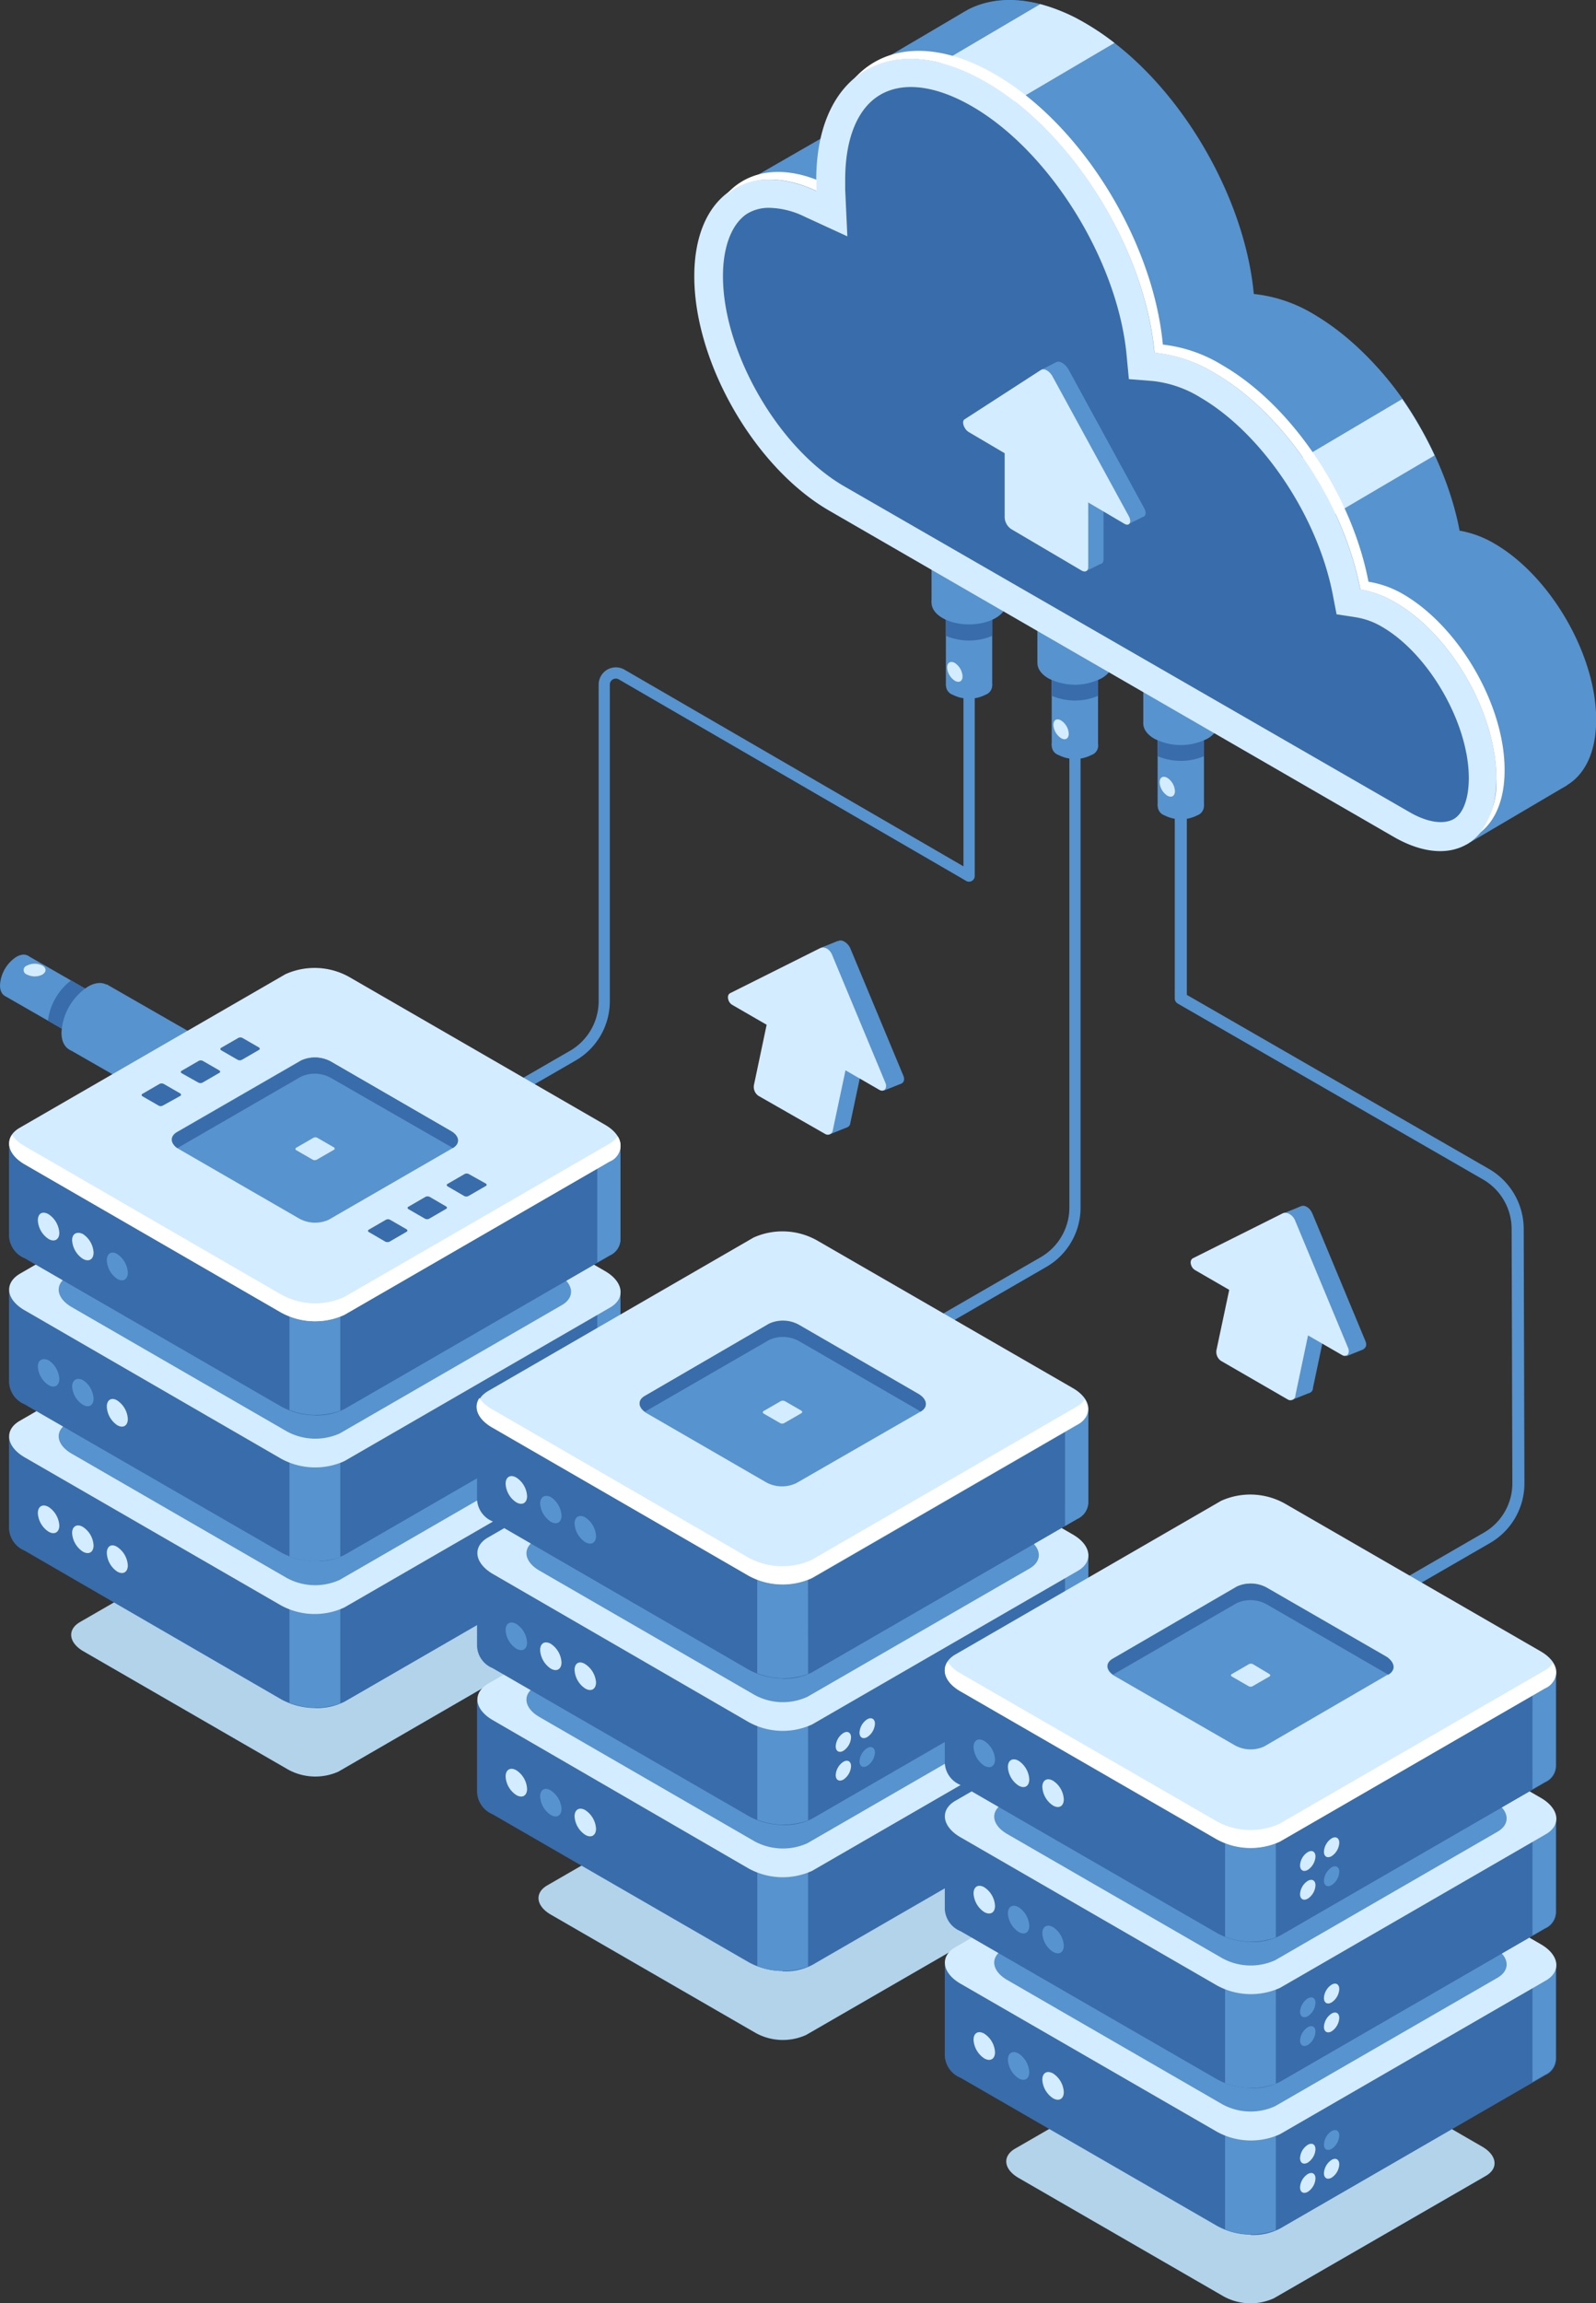 <svg id="Layer_1" data-name="Layer 1" xmlns="http://www.w3.org/2000/svg" viewBox="0 0 177.05 255.34"><rect x="0" y="0" width="177.05" height="255.34" fill="#333333" stroke="none"/><defs><style>.cls-1{fill:#5793ce;}.cls-2{fill:#396caa;}.cls-3{fill:#d4ecff;}.cls-4{fill:#fff;}.cls-5{fill:#b2d3ea;}</style></defs><title>soft_solution</title><rect class="cls-1" x="28.06" y="129.9" width="5.14" height="11.09" transform="translate(139.36 151.74) rotate(119.83)"/><path class="cls-1" d="M24,133.74a4,4,0,0,1,1.81-3.15c1-.58,1.82-.12,1.82,1a4,4,0,0,1-1.81,3.16C24.82,135.37,24,134.9,24,133.74Z" transform="translate(-24 -24.51)"/><rect class="cls-1" x="37.14" y="132.87" width="8.33" height="17.39" transform="translate(160.65 151.64) rotate(119.83)"/><path class="cls-2" d="M35.13,135.07l-3.25-1.87a6.65,6.65,0,0,0-2.56,4.46l3.26,1.87A6.68,6.68,0,0,0,35.13,135.07Z" transform="translate(-24 -24.51)"/><path class="cls-1" d="M30.82,139a6.47,6.47,0,0,1,2.93-5.11c1.62-.94,2.94-.19,3,1.69a6.53,6.53,0,0,1-2.93,5.11C32.14,141.58,30.82,140.83,30.82,139Z" transform="translate(-24 -24.51)"/><path class="cls-3" d="M27,132.55a.52.52,0,0,1,0-1,1.85,1.85,0,0,1,1.7,0c.47.27.47.71,0,1A1.89,1.89,0,0,1,27,132.55Z" transform="translate(-24 -24.51)"/><path class="cls-1" d="M64.27,155.59a.63.63,0,0,1-.54-.31.62.62,0,0,1,.23-.85L87.23,141a6.37,6.37,0,0,0,3.18-5.5V100.4a1.91,1.91,0,0,1,2.87-1.65l37.6,21.8V91.25a.63.63,0,0,1,1.25,0v30.38a.63.63,0,0,1-.32.54.62.62,0,0,1-.62,0L92.65,99.83a.67.67,0,0,0-.67,0,.66.66,0,0,0-.33.58v35.1a7.59,7.59,0,0,1-3.8,6.57L64.59,155.51A.61.61,0,0,1,64.27,155.59Z" transform="translate(-24 -24.51)"/><path class="cls-1" d="M110.82,181.75a.63.63,0,0,1-.54-.31.62.62,0,0,1,.23-.85l28.94-16.71a6.37,6.37,0,0,0,3.18-5.5V97.94a.62.62,0,1,1,1.24,0v60.44a7.6,7.6,0,0,1-3.8,6.58l-28.94,16.71A.58.58,0,0,1,110.82,181.75Z" transform="translate(-24 -24.51)"/><path class="cls-1" d="M162.72,210.81a.67.67,0,0,1-.34-1.25l26.24-15.15a6.3,6.3,0,0,0,3.15-5.48l-.08-28.21a6.35,6.35,0,0,0-3.16-5.45l-33.87-19.5a.67.67,0,0,1-.34-.58V104.62a.67.67,0,1,1,1.34,0V134.8l33.54,19.31a7.69,7.69,0,0,1,3.83,6.6l.08,28.22a7.64,7.64,0,0,1-3.82,6.64l-26.24,15.15A.68.68,0,0,1,162.72,210.81Z" transform="translate(-24 -24.51)"/><rect class="cls-1" x="128.42" y="78.25" width="5.14" height="11.09"/><path class="cls-1" d="M156.81,114.9a4,4,0,0,1-3.63,0,1.11,1.11,0,0,1,0-2.1,4,4,0,0,1,3.63,0A1.11,1.11,0,0,1,156.81,114.9Z" transform="translate(-24 -24.51)"/><rect class="cls-1" x="126.83" y="62.79" width="8.33" height="17.39"/><path class="cls-2" d="M152.42,104.58v3.76a6.64,6.64,0,0,0,5.14,0v-3.76A6.73,6.73,0,0,0,152.42,104.58Z" transform="translate(-24 -24.51)"/><path class="cls-1" d="M157.94,106.4a6.5,6.5,0,0,1-5.89,0c-1.63-.94-1.63-2.46,0-3.4a6.5,6.5,0,0,1,5.89,0C159.56,103.94,159.56,105.46,157.94,106.4Z" transform="translate(-24 -24.51)"/><rect class="cls-1" x="116.67" y="71.56" width="5.14" height="11.09"/><path class="cls-1" d="M145.07,108.21a4,4,0,0,1-3.64,0,1.1,1.1,0,0,1,0-2.09,4,4,0,0,1,3.64,0A1.1,1.1,0,0,1,145.07,108.21Z" transform="translate(-24 -24.51)"/><rect class="cls-1" x="115.08" y="56.11" width="8.33" height="17.39"/><path class="cls-2" d="M140.68,97.9v3.75a6.64,6.64,0,0,0,5.14,0V97.9A6.64,6.64,0,0,0,140.68,97.9Z" transform="translate(-24 -24.51)"/><path class="cls-1" d="M146.19,99.71a6.5,6.5,0,0,1-5.89,0c-1.62-.94-1.62-2.46,0-3.4a6.5,6.5,0,0,1,5.89,0C147.82,97.25,147.82,98.77,146.19,99.71Z" transform="translate(-24 -24.51)"/><rect class="cls-1" x="104.93" y="64.88" width="5.14" height="11.09"/><path class="cls-1" d="M133.32,101.53a4,4,0,0,1-3.63,0,1.11,1.11,0,0,1,0-2.1,4,4,0,0,1,3.63,0A1.11,1.11,0,0,1,133.32,101.53Z" transform="translate(-24 -24.51)"/><rect class="cls-1" x="103.34" y="49.42" width="8.33" height="17.39"/><path class="cls-2" d="M128.93,91.22V95a6.64,6.64,0,0,0,5.14,0V91.22A6.64,6.64,0,0,0,128.93,91.22Z" transform="translate(-24 -24.51)"/><ellipse class="cls-1" cx="107.5" cy="66.82" rx="4.16" ry="2.4"/><polygon class="cls-1" points="162.67 93.63 173.83 87.06 163.2 73.78 160.4 78.35 162.67 93.63"/><path class="cls-1" d="M105.6,45.31l17.82-10.25s-.67,10.23-.67,10.25-10.23,3.17-10.23,3.17Z" transform="translate(-24 -24.51)"/><path class="cls-1" d="M189.78,84.77a11.4,11.4,0,0,0-3.86-1.43c-1.8-9.44-8.37-19.46-16.2-24a15.94,15.94,0,0,0-6.63-2.24c-1.07-11.45-9-24.45-18.69-30-5.05-2.91-9.63-3.26-13-1.47h0l-.16.09-.26.15L120.47,32,124,34.8c-3.14,1.37-5.12,4.89-5.12,10.08,0,9.58,6.73,21.24,15,26l55.91,39.92c6.23,3.6,11.28.68,11.28-6.51S196,88.37,189.78,84.77Z" transform="translate(-24 -24.51)"/><path class="cls-1" d="M119.36,40.66l24.12-14.09c-4.68-2.44-8.91-2.64-12.09-1h0l-.16.09-.26.15L120.47,32,124,34.8A8.44,8.44,0,0,0,119.36,40.66Z" transform="translate(-24 -24.51)"/><path class="cls-1" d="M163.9,82.12l17.59-10.33a34.05,34.05,0,0,0-11.77-12.44,19.18,19.18,0,0,0-1.8-.92L145.54,71.51Z" transform="translate(-24 -24.51)"/><path class="cls-3" d="M125.42,33.2l7.85,4.52,14.36-8.45a28.7,28.7,0,0,0-3.23-2.19,20.23,20.23,0,0,0-5-2.11Z" transform="translate(-24 -24.51)"/><path class="cls-3" d="M179.55,68.75l-14,8.28,4.88,5.44L183.14,75A40.3,40.3,0,0,0,179.55,68.75Z" transform="translate(-24 -24.51)"/><path class="cls-3" d="M178.74,91.27a11.28,11.28,0,0,0-3.85-1.43c-1.8-9.44-8.37-19.47-16.2-24a15.8,15.8,0,0,0-6.63-2.24c-1.07-11.45-9-24.45-18.69-30-10.39-6-18.82-1.14-18.82,10.86q0,.62,0,1.23c-7.6-3.52-13.53.45-13.53,9.45,0,9.58,6.72,21.23,15,26l62.67,36.19C185,120.92,190,118,190,110.81S185,94.87,178.74,91.27Z" transform="translate(-24 -24.51)"/><path class="cls-4" d="M114.58,45.67q0-.62,0-1.23v0c-4.19-1.63-7.8-.92-10.07,1.7C106.94,44.06,110.52,43.79,114.58,45.67Z" transform="translate(-24 -24.51)"/><path class="cls-4" d="M179.66,90.38A11.14,11.14,0,0,0,175.81,89c-1.8-9.44-8.37-19.47-16.2-24A16,16,0,0,0,153,62.71c-1.07-11.44-9-24.45-18.69-30-6.48-3.73-12.19-3.25-15.57.54,3.45-2.95,8.73-3.06,14.65.36,9.66,5.58,17.62,18.58,18.69,30a15.8,15.8,0,0,1,6.63,2.24c7.83,4.52,14.4,14.55,16.2,24a11.28,11.28,0,0,1,3.85,1.43C185,94.87,190,103.62,190,110.81a9.34,9.34,0,0,1-1.8,6c1.69-1.31,2.71-3.67,2.71-6.9C190.94,102.72,185.89,94,179.66,90.38Z" transform="translate(-24 -24.51)"/><path class="cls-2" d="M113.26,48.53,118,50.71l-.24-5.18c0-.37,0-.73,0-1.09,0-4.63,1.4-8,3.94-9.45s6.14-1,10.15,1.32c8.63,5,16.15,17.1,17.13,27.59l.25,2.64,2.65.21a12.64,12.64,0,0,1,5.29,1.83c6.85,4,13,13.14,14.68,21.85l.42,2.18,2.19.34a8.22,8.22,0,0,1,2.77,1c5.26,3,9.71,10.74,9.71,16.81,0,2.28-.63,4-1.73,4.58s-2.86.35-4.83-.79L117.65,78.42c-7.29-4.21-13.45-14.88-13.45-23.3,0-3.3,1-5.82,2.67-6.91a4.62,4.62,0,0,1,2.5-.66A9.32,9.32,0,0,1,113.26,48.53Z" transform="translate(-24 -24.51)"/><polygon class="cls-1" points="120.53 63.29 122.19 62.46 120.56 61.23 120.53 63.29"/><polygon class="cls-1" points="115.57 40.96 117.17 40.15 117.2 40.99 115.57 40.96"/><polygon class="cls-1" points="125.25 58.07 126.92 57.23 123.7 54.16 125.25 58.07"/><path class="cls-1" d="M145.71,86.92l-7.83-4.61a1.65,1.65,0,0,1-.72-1.31l0-9.06,9.26,5.45,0,9.07C146.43,87,146.1,87.16,145.71,86.92Z" transform="translate(-24 -24.51)"/><path class="cls-1" d="M141.16,64.67l-8.45,5.44c-.36.23-.07,1.09.47,1.42l8.64,5.08,8.63,5.09c.54.32.84-.2.48-.85l-8.39-15.37C142.17,64.82,141.52,64.44,141.16,64.67Z" transform="translate(-24 -24.51)"/><path class="cls-3" d="M144,87.77l-7.83-4.61a1.66,1.66,0,0,1-.72-1.32l0-9.06,9.27,5.46,0,9.06C144.75,87.79,144.42,88,144,87.77Z" transform="translate(-24 -24.51)"/><path class="cls-3" d="M139.48,65.52,131,71c-.36.23-.07,1.09.47,1.41l8.64,5.09,8.63,5.08c.55.32.84-.2.48-.85l-8.39-15.36C140.5,65.67,139.85,65.28,139.48,65.52Z" transform="translate(-24 -24.51)"/><path class="cls-3" d="M130.78,99.49c0,.54-.38.76-.85.49a1.89,1.89,0,0,1-.86-1.47c0-.55.39-.77.86-.5A1.91,1.91,0,0,1,130.78,99.49Z" transform="translate(-24 -24.51)"/><path class="cls-5" d="M61.54,220.91,85,207.34c1.44-.83,1.26-2.29-.4-3.25L62,191a6.24,6.24,0,0,0-5.63-.23l-23.5,13.56c-1.44.84-1.26,2.29.4,3.25l22.69,13.1A6.28,6.28,0,0,0,61.54,220.91Z" transform="translate(-24 -24.51)"/><path class="cls-2" d="M25,194h0V183.84l22.77,0,7.87-4.54a7.86,7.86,0,0,1,7.05.29l7.34,4.24H92.83v10.44a2,2,0,0,1-1.2,1.89l-29.43,17a7.86,7.86,0,0,1-7.05-.29L26.74,196.42A2.81,2.81,0,0,1,25,194Z" transform="translate(-24 -24.51)"/><path class="cls-2" d="M58.93,178.58a8.21,8.21,0,0,1,3.78,1l7.34,4.24H92.83v10.44a2,2,0,0,1-1.2,1.89l-29.43,17a6.4,6.4,0,0,1-3.27.7Z" transform="translate(-24 -24.51)"/><path class="cls-1" d="M90.26,183.8h2.57v10.44a2,2,0,0,1-1.2,1.89l-1.37.79Z" transform="translate(-24 -24.51)"/><path class="cls-1" d="M61.75,213.34a8.06,8.06,0,0,1-5.64-.06V201.42h5.64Z" transform="translate(-24 -24.51)"/><path class="cls-3" d="M62.2,202.71l29.43-17c1.8-1,1.57-2.86-.51-4.06L62.71,165.25a7.86,7.86,0,0,0-7.05-.29L26.23,182c-1.8,1-1.58,2.86.51,4.07l28.41,16.4A7.8,7.8,0,0,0,62.2,202.71Z" transform="translate(-24 -24.51)"/><path class="cls-1" d="M61.67,199.66l24.66-14.24c1.51-.88,1.32-2.4-.43-3.41L62.09,168.26a6.53,6.53,0,0,0-5.9-.24L31.53,182.25c-1.51.88-1.32,2.4.42,3.41l23.81,13.75A6.58,6.58,0,0,0,61.67,199.66Z" transform="translate(-24 -24.51)"/><path class="cls-3" d="M35.85,196.67A2.62,2.62,0,0,0,37,198.73c.65.38,1.18.07,1.18-.69A2.64,2.64,0,0,0,37,196C36.38,195.6,35.85,195.91,35.85,196.67Z" transform="translate(-24 -24.51)"/><path class="cls-3" d="M32,194.46a2.65,2.65,0,0,0,1.19,2.06c.66.38,1.19.07,1.19-.69a2.6,2.6,0,0,0-1.19-2.05C32.56,193.4,32,193.7,32,194.46Z" transform="translate(-24 -24.51)"/><path class="cls-3" d="M28.2,192.25a2.62,2.62,0,0,0,1.19,2.06c.65.38,1.19.07,1.19-.68a2.65,2.65,0,0,0-1.19-2.06C28.73,191.19,28.2,191.5,28.2,192.25Z" transform="translate(-24 -24.51)"/><path class="cls-2" d="M25,177.76h0V167.61H47.79l7.87-4.54a7.8,7.8,0,0,1,7.05.29l7.34,4.24,22.78,0V178a2,2,0,0,1-1.2,1.88l-29.43,17a7.86,7.86,0,0,1-7.05-.29L26.74,180.2A2.83,2.83,0,0,1,25,177.76Z" transform="translate(-24 -24.51)"/><path class="cls-2" d="M58.93,162.36a8.09,8.09,0,0,1,3.78,1l7.34,4.24,22.78,0V178a2,2,0,0,1-1.2,1.88l-29.43,17a6.4,6.4,0,0,1-3.27.7Z" transform="translate(-24 -24.51)"/><path class="cls-1" d="M90.26,167.57h2.57V178a2,2,0,0,1-1.2,1.88l-1.37.79Z" transform="translate(-24 -24.51)"/><path class="cls-1" d="M61.75,197.11a8.06,8.06,0,0,1-5.64-.06V185.19h5.64Z" transform="translate(-24 -24.51)"/><path class="cls-3" d="M62.2,186.49l29.43-17c1.8-1,1.57-2.87-.51-4.07L62.71,149a7.83,7.83,0,0,0-7.05-.3l-29.43,17c-1.8,1.05-1.58,2.87.51,4.07L55.15,186.2A7.86,7.86,0,0,0,62.2,186.49Z" transform="translate(-24 -24.51)"/><path class="cls-1" d="M61.67,183.43l24.66-14.24c1.51-.87,1.32-2.4-.43-3.41L62.09,152a6.56,6.56,0,0,0-5.9-.25L31.53,166c-1.51.87-1.32,2.4.42,3.41l23.81,13.75A6.61,6.61,0,0,0,61.67,183.43Z" transform="translate(-24 -24.51)"/><path class="cls-3" d="M35.85,180.44A2.62,2.62,0,0,0,37,182.5c.65.38,1.18.07,1.18-.68A2.64,2.64,0,0,0,37,179.76C36.38,179.38,35.85,179.69,35.85,180.44Z" transform="translate(-24 -24.51)"/><path class="cls-1" d="M32,178.24a2.63,2.63,0,0,0,1.19,2c.66.38,1.19.08,1.19-.68a2.62,2.62,0,0,0-1.19-2.06C32.56,177.17,32,177.48,32,178.24Z" transform="translate(-24 -24.51)"/><path class="cls-1" d="M28.2,176a2.62,2.62,0,0,0,1.19,2.06c.65.38,1.19.07,1.19-.69a2.65,2.65,0,0,0-1.19-2.06C28.73,175,28.2,175.27,28.2,176Z" transform="translate(-24 -24.51)"/><path class="cls-2" d="M25,161.54h0V151.39l22.77,0,7.87-4.54a7.86,7.86,0,0,1,7.05.29l7.34,4.24H92.83v10.44a2,2,0,0,1-1.2,1.89l-29.43,17a7.83,7.83,0,0,1-7.05-.3L26.74,164A2.81,2.81,0,0,1,25,161.54Z" transform="translate(-24 -24.51)"/><path class="cls-2" d="M58.93,146.13a8.21,8.21,0,0,1,3.78,1l7.34,4.24H92.83v10.44a2,2,0,0,1-1.2,1.89l-29.43,17a6.4,6.4,0,0,1-3.27.7Z" transform="translate(-24 -24.51)"/><path class="cls-1" d="M90.26,151.35h2.57v10.44a2,2,0,0,1-1.2,1.89l-1.37.79Z" transform="translate(-24 -24.51)"/><path class="cls-1" d="M61.75,180.89a8,8,0,0,1-5.64-.07V169h5.64Z" transform="translate(-24 -24.51)"/><path class="cls-3" d="M62.2,170.26l29.43-17c1.8-1,1.57-2.86-.51-4.06L62.71,132.8a7.86,7.86,0,0,0-7.05-.29l-29.43,17c-1.8,1-1.58,2.86.51,4.07L55.15,170A7.83,7.83,0,0,0,62.2,170.26Z" transform="translate(-24 -24.51)"/><path class="cls-4" d="M26.74,151.57,55.15,168a7.8,7.8,0,0,0,7.05.29l29.43-17a3,3,0,0,0,.9-.8,1.89,1.89,0,0,1-.9,2.79l-29.43,17a7.83,7.83,0,0,1-7.05-.29l-28.41-16.4c-1.62-.94-2.11-2.25-1.41-3.27A4.12,4.12,0,0,0,26.74,151.57Z" transform="translate(-24 -24.51)"/><path class="cls-1" d="M35.85,164.22A2.62,2.62,0,0,0,37,166.28c.65.38,1.18.07,1.18-.69A2.64,2.64,0,0,0,37,163.53C36.38,163.15,35.85,163.46,35.85,164.22Z" transform="translate(-24 -24.51)"/><path class="cls-3" d="M32,162a2.65,2.65,0,0,0,1.19,2.06c.66.38,1.19.07,1.19-.69a2.62,2.62,0,0,0-1.19-2.06C32.56,161,32,161.25,32,162Z" transform="translate(-24 -24.51)"/><path class="cls-3" d="M28.2,159.8a2.62,2.62,0,0,0,1.19,2.06c.65.38,1.19.07,1.19-.68a2.65,2.65,0,0,0-1.19-2.06C28.73,158.74,28.2,159,28.2,159.8Z" transform="translate(-24 -24.51)"/><path class="cls-1" d="M60.46,159.73l13.77-7.95c.84-.49.74-1.34-.24-1.9L60.7,142.2a3.68,3.68,0,0,0-3.3-.14L43.63,150c-.85.49-.74,1.34.24,1.91l13.29,7.67A3.64,3.64,0,0,0,60.46,159.73Z" transform="translate(-24 -24.51)"/><path class="cls-3" d="M59.14,153.07l1.91-1.1c.11-.06.1-.18,0-.26l-1.84-1.06a.48.48,0,0,0-.45,0l-1.91,1.1c-.11.07-.1.18,0,.26l1.84,1.06A.5.5,0,0,0,59.14,153.07Z" transform="translate(-24 -24.51)"/><path class="cls-2" d="M74.23,151.78l0,0a1.74,1.74,0,0,0-.2-.13L60.7,144a3.68,3.68,0,0,0-3.3-.14l-13.73,7.93c-.78-.56-.82-1.32,0-1.77l13.77-7.95a3.68,3.68,0,0,1,3.3.14L74,149.88C75,150.44,75.07,151.29,74.23,151.78Z" transform="translate(-24 -24.51)"/><path class="cls-5" d="M113.43,250.1l23.5-13.57c1.44-.83,1.26-2.28-.4-3.25l-22.69-13.1a6.27,6.27,0,0,0-5.63-.23l-23.5,13.57c-1.44.83-1.26,2.29.41,3.25l22.69,13.1A6.25,6.25,0,0,0,113.43,250.1Z" transform="translate(-24 -24.51)"/><path class="cls-2" d="M76.92,223.18h0V213H99.68l7.87-4.54a7.8,7.8,0,0,1,7,.29l7.34,4.24,22.79,0v10.45a2.05,2.05,0,0,1-1.21,1.88l-29.43,17a7.83,7.83,0,0,1-7-.29l-28.41-16.4A2.8,2.8,0,0,1,76.92,223.18Z" transform="translate(-24 -24.51)"/><path class="cls-2" d="M110.82,207.78a8.09,8.09,0,0,1,3.78,1l7.34,4.24,22.79,0v10.45a2.05,2.05,0,0,1-1.21,1.88l-29.43,17a6.4,6.4,0,0,1-3.27.7Z" transform="translate(-24 -24.51)"/><path class="cls-1" d="M142.15,213h2.58v10.45a2.05,2.05,0,0,1-1.21,1.88l-1.37.79Z" transform="translate(-24 -24.51)"/><path class="cls-1" d="M113.64,242.53a8,8,0,0,1-5.63-.06V230.61h5.63Z" transform="translate(-24 -24.51)"/><path class="cls-3" d="M114.09,231.91l29.43-17c1.8-1,1.58-2.87-.51-4.07l-28.41-16.4a7.83,7.83,0,0,0-7-.3l-29.42,17c-1.81,1.05-1.58,2.87.5,4.07L107,231.62A7.86,7.86,0,0,0,114.09,231.91Z" transform="translate(-24 -24.51)"/><path class="cls-1" d="M113.56,228.85l24.66-14.24c1.51-.87,1.32-2.4-.42-3.41L114,197.46a6.58,6.58,0,0,0-5.91-.25L83.42,211.45c-1.51.87-1.32,2.4.43,3.41l23.81,13.75A6.59,6.59,0,0,0,113.56,228.85Z" transform="translate(-24 -24.51)"/><path class="cls-3" d="M87.74,225.86a2.62,2.62,0,0,0,1.19,2.06c.65.38,1.19.07,1.19-.68a2.65,2.65,0,0,0-1.19-2.06C88.27,224.8,87.74,225.11,87.74,225.86Z" transform="translate(-24 -24.51)"/><path class="cls-1" d="M83.92,223.66a2.62,2.62,0,0,0,1.18,2.05c.66.38,1.19.08,1.19-.68A2.62,2.62,0,0,0,85.1,223C84.45,222.59,83.92,222.9,83.92,223.66Z" transform="translate(-24 -24.51)"/><path class="cls-3" d="M80.09,221.45a2.62,2.62,0,0,0,1.19,2.06c.66.38,1.19.07,1.19-.69a2.62,2.62,0,0,0-1.19-2.06C80.62,220.38,80.09,220.69,80.09,221.45Z" transform="translate(-24 -24.51)"/><path class="cls-2" d="M76.92,207h0V196.81l22.76,0,7.87-4.54a7.86,7.86,0,0,1,7,.29l7.34,4.24h22.79v10.44a2.06,2.06,0,0,1-1.21,1.89l-29.43,17a7.83,7.83,0,0,1-7-.3l-28.41-16.4A2.77,2.77,0,0,1,76.92,207Z" transform="translate(-24 -24.51)"/><path class="cls-2" d="M110.82,191.55a8.21,8.21,0,0,1,3.78,1l7.34,4.24h22.79v10.44a2.06,2.06,0,0,1-1.21,1.89l-29.43,17a6.4,6.4,0,0,1-3.27.7Z" transform="translate(-24 -24.51)"/><path class="cls-1" d="M142.15,196.77h2.58v10.44a2.06,2.06,0,0,1-1.21,1.89l-1.37.79Z" transform="translate(-24 -24.51)"/><path class="cls-1" d="M113.64,226.31a8,8,0,0,1-5.63-.07V214.39h5.63Z" transform="translate(-24 -24.51)"/><path class="cls-3" d="M114.09,215.68l29.43-17c1.8-1,1.58-2.86-.51-4.06L114.6,178.22a7.86,7.86,0,0,0-7-.29l-29.42,17c-1.81,1-1.58,2.86.5,4.07L107,215.39A7.83,7.83,0,0,0,114.09,215.68Z" transform="translate(-24 -24.51)"/><path class="cls-1" d="M113.56,212.62l24.66-14.23c1.51-.88,1.32-2.4-.42-3.41L114,181.23a6.55,6.55,0,0,0-5.91-.24L83.42,195.22c-1.51.88-1.32,2.4.43,3.41l23.81,13.75A6.53,6.53,0,0,0,113.56,212.62Z" transform="translate(-24 -24.51)"/><path class="cls-3" d="M87.74,209.64a2.62,2.62,0,0,0,1.19,2.06c.65.38,1.19.07,1.19-.69A2.65,2.65,0,0,0,88.93,209C88.27,208.57,87.74,208.88,87.74,209.64Z" transform="translate(-24 -24.51)"/><path class="cls-3" d="M83.92,207.43a2.64,2.64,0,0,0,1.18,2.06c.66.38,1.19.07,1.19-.69a2.64,2.64,0,0,0-1.19-2.06C84.45,206.37,83.92,206.67,83.92,207.43Z" transform="translate(-24 -24.51)"/><path class="cls-1" d="M80.09,205.22a2.62,2.62,0,0,0,1.19,2.06c.66.38,1.19.07,1.19-.68a2.62,2.62,0,0,0-1.19-2.06C80.62,204.16,80.09,204.46,80.09,205.22Z" transform="translate(-24 -24.51)"/><path class="cls-2" d="M76.92,190.73h0V180.58H99.68l7.87-4.55a7.83,7.83,0,0,1,7,.3l7.34,4.24,22.79,0V191a2.06,2.06,0,0,1-1.21,1.89l-29.43,17a7.86,7.86,0,0,1-7-.29L78.63,193.16A2.77,2.77,0,0,1,76.92,190.73Z" transform="translate(-24 -24.51)"/><path class="cls-2" d="M110.82,175.33a8.09,8.09,0,0,1,3.78,1l7.34,4.24,22.79,0V191a2.06,2.06,0,0,1-1.21,1.89l-29.43,17a6.4,6.4,0,0,1-3.27.7Z" transform="translate(-24 -24.51)"/><path class="cls-1" d="M142.15,180.54h2.58V191a2.06,2.06,0,0,1-1.21,1.89l-1.37.79Z" transform="translate(-24 -24.51)"/><path class="cls-1" d="M113.64,210.08A8,8,0,0,1,108,210V198.16h5.63Z" transform="translate(-24 -24.51)"/><path class="cls-3" d="M114.09,199.46l29.43-17c1.8-1,1.58-2.87-.51-4.07L114.6,162a7.83,7.83,0,0,0-7-.3l-29.42,17c-1.81,1.05-1.58,2.87.5,4.07L107,199.17A7.86,7.86,0,0,0,114.09,199.46Z" transform="translate(-24 -24.51)"/><path class="cls-4" d="M78.63,180.76,107,197.17a7.86,7.86,0,0,0,7,.29l29.43-17a2.74,2.74,0,0,0,.9-.8,1.9,1.9,0,0,1-.9,2.8l-29.43,17a7.83,7.83,0,0,1-7-.3l-28.41-16.4c-1.62-.93-2.11-2.24-1.41-3.27A3.93,3.93,0,0,0,78.63,180.76Z" transform="translate(-24 -24.51)"/><path class="cls-1" d="M87.74,193.41a2.62,2.62,0,0,0,1.19,2.06c.65.38,1.19.07,1.19-.68a2.65,2.65,0,0,0-1.19-2.06C88.27,192.35,87.74,192.65,87.74,193.41Z" transform="translate(-24 -24.51)"/><path class="cls-1" d="M83.92,191.21a2.63,2.63,0,0,0,1.18,2c.66.38,1.19.08,1.19-.68a2.62,2.62,0,0,0-1.19-2.06C84.45,190.14,83.92,190.45,83.92,191.21Z" transform="translate(-24 -24.51)"/><path class="cls-3" d="M80.09,189a2.62,2.62,0,0,0,1.19,2.06c.66.37,1.19.07,1.19-.69a2.62,2.62,0,0,0-1.19-2.06C80.62,187.93,80.09,188.24,80.09,189Z" transform="translate(-24 -24.51)"/><path class="cls-1" d="M112.35,188.92,126.12,181c.85-.48.74-1.34-.24-1.9l-13.29-7.68a3.67,3.67,0,0,0-3.3-.13l-13.77,8c-.84.49-.74,1.34.24,1.9l13.29,7.68A3.67,3.67,0,0,0,112.35,188.92Z" transform="translate(-24 -24.51)"/><path class="cls-3" d="M111,182.27l1.91-1.1c.11-.07.1-.19,0-.27l-1.84-1.06a.53.53,0,0,0-.46,0l-1.91,1.1c-.11.07-.1.19,0,.27l1.84,1.06A.48.48,0,0,0,111,182.27Z" transform="translate(-24 -24.51)"/><path class="cls-2" d="M126.12,181l0,0a1,1,0,0,0-.2-.14l-13.29-7.68a3.67,3.67,0,0,0-3.3-.13L95.56,181c-.78-.55-.82-1.31,0-1.76l13.77-8a3.67,3.67,0,0,1,3.3.13l13.29,7.68C126.86,179.63,127,180.49,126.12,181Z" transform="translate(-24 -24.51)"/><path class="cls-3" d="M116.71,218.1c0,.55.38.77.85.5a1.91,1.91,0,0,0,.85-1.48c0-.54-.38-.77-.85-.49A1.87,1.87,0,0,0,116.71,218.1Z" transform="translate(-24 -24.51)"/><path class="cls-3" d="M119.35,216.59c0,.54.38.76.85.49a1.89,1.89,0,0,0,.86-1.48c0-.54-.39-.76-.86-.49A1.88,1.88,0,0,0,119.35,216.59Z" transform="translate(-24 -24.51)"/><path class="cls-3" d="M116.71,221.29c0,.55.38.77.85.5a1.91,1.91,0,0,0,.85-1.48c0-.54-.38-.76-.85-.49A1.87,1.87,0,0,0,116.71,221.29Z" transform="translate(-24 -24.51)"/><path class="cls-1" d="M119.35,219.78c0,.54.38.76.85.49a1.89,1.89,0,0,0,.86-1.48c0-.54-.39-.76-.86-.49A1.88,1.88,0,0,0,119.35,219.78Z" transform="translate(-24 -24.51)"/><path class="cls-5" d="M165.32,279.29l23.5-13.56c1.45-.83,1.26-2.29-.4-3.25l-22.69-13.1a6.24,6.24,0,0,0-5.63-.23l-23.5,13.56c-1.44.84-1.26,2.29.41,3.25l22.69,13.1A6.22,6.22,0,0,0,165.32,279.29Z" transform="translate(-24 -24.51)"/><path class="cls-2" d="M128.81,252.38h0V242.23l22.76,0,7.87-4.54a7.86,7.86,0,0,1,7.05.29l7.34,4.24h22.79v10.44a2,2,0,0,1-1.21,1.89l-29.43,17a7.81,7.81,0,0,1-7-.3l-28.42-16.4A2.77,2.77,0,0,1,128.81,252.38Z" transform="translate(-24 -24.51)"/><path class="cls-2" d="M162.71,237a8.18,8.18,0,0,1,3.78,1l7.34,4.24h22.79v10.44a2,2,0,0,1-1.21,1.89l-29.43,17a6.35,6.35,0,0,1-3.27.7Z" transform="translate(-24 -24.51)"/><path class="cls-1" d="M194,242.19h2.58v10.44a2,2,0,0,1-1.21,1.89l-1.37.79Z" transform="translate(-24 -24.51)"/><path class="cls-1" d="M165.53,271.73a8,8,0,0,1-5.63-.07V259.81h5.63Z" transform="translate(-24 -24.51)"/><path class="cls-3" d="M166,261.1l29.43-17c1.81-1,1.58-2.86-.51-4.06l-28.41-16.41a7.86,7.86,0,0,0-7.05-.29l-29.42,17c-1.81,1-1.58,2.86.5,4.07l28.42,16.4A7.81,7.81,0,0,0,166,261.1Z" transform="translate(-24 -24.51)"/><path class="cls-1" d="M165.45,258l24.66-14.23c1.52-.88,1.33-2.4-.42-3.41l-23.81-13.75a6.55,6.55,0,0,0-5.91-.24l-24.66,14.23c-1.51.88-1.32,2.4.43,3.41l23.81,13.75A6.53,6.53,0,0,0,165.45,258Z" transform="translate(-24 -24.51)"/><path class="cls-3" d="M139.63,255.06a2.62,2.62,0,0,0,1.19,2.06c.66.38,1.19.07,1.19-.69a2.62,2.62,0,0,0-1.19-2.06C140.16,254,139.63,254.3,139.63,255.06Z" transform="translate(-24 -24.51)"/><path class="cls-1" d="M135.81,252.85a2.62,2.62,0,0,0,1.19,2.06c.65.38,1.18.07,1.18-.69a2.65,2.65,0,0,0-1.18-2.06C136.34,251.79,135.81,252.09,135.81,252.85Z" transform="translate(-24 -24.51)"/><path class="cls-3" d="M132,250.64a2.65,2.65,0,0,0,1.19,2.06c.66.38,1.19.07,1.19-.68a2.62,2.62,0,0,0-1.19-2.06C132.52,249.58,132,249.88,132,250.64Z" transform="translate(-24 -24.51)"/><path class="cls-2" d="M128.81,236.15h0V226h22.76l7.87-4.55a7.83,7.83,0,0,1,7.05.3l7.34,4.24,22.79,0V236.4a2,2,0,0,1-1.21,1.89l-29.43,17a7.84,7.84,0,0,1-7-.29l-28.42-16.4A2.8,2.8,0,0,1,128.81,236.15Z" transform="translate(-24 -24.51)"/><path class="cls-2" d="M162.71,220.75a8.06,8.06,0,0,1,3.78,1l7.34,4.24,22.79,0V236.4a2,2,0,0,1-1.21,1.89l-29.43,17a6.35,6.35,0,0,1-3.27.7Z" transform="translate(-24 -24.51)"/><path class="cls-1" d="M194,226h2.58V236.4a2,2,0,0,1-1.21,1.89l-1.37.79Z" transform="translate(-24 -24.51)"/><path class="cls-1" d="M165.53,255.5a8,8,0,0,1-5.63-.06V243.58h5.63Z" transform="translate(-24 -24.51)"/><path class="cls-3" d="M166,244.88l29.43-17c1.81-1,1.58-2.87-.51-4.07l-28.41-16.4a7.83,7.83,0,0,0-7.05-.3l-29.42,17c-1.81,1-1.58,2.87.5,4.07l28.42,16.41A7.84,7.84,0,0,0,166,244.88Z" transform="translate(-24 -24.51)"/><path class="cls-1" d="M165.45,241.82l24.66-14.24c1.52-.87,1.33-2.4-.42-3.41l-23.81-13.74a6.58,6.58,0,0,0-5.91-.25l-24.66,14.24c-1.51.87-1.32,2.4.43,3.41l23.81,13.74A6.56,6.56,0,0,0,165.45,241.82Z" transform="translate(-24 -24.51)"/><path class="cls-1" d="M139.63,238.83a2.62,2.62,0,0,0,1.19,2.06c.66.38,1.19.07,1.19-.68a2.62,2.62,0,0,0-1.19-2.06C140.16,237.77,139.63,238.08,139.63,238.83Z" transform="translate(-24 -24.51)"/><path class="cls-1" d="M135.81,236.63a2.62,2.62,0,0,0,1.19,2.05c.65.38,1.18.08,1.18-.68a2.64,2.64,0,0,0-1.18-2.06C136.34,235.56,135.81,235.87,135.81,236.63Z" transform="translate(-24 -24.51)"/><path class="cls-3" d="M132,234.42a2.65,2.65,0,0,0,1.19,2.06c.66.37,1.19.07,1.19-.69a2.62,2.62,0,0,0-1.19-2.06C132.52,233.35,132,233.66,132,234.42Z" transform="translate(-24 -24.51)"/><path class="cls-2" d="M128.81,219.93h0V209.77h22.76l7.87-4.54a7.86,7.86,0,0,1,7.05.29l7.34,4.24h22.79v10.44a2,2,0,0,1-1.21,1.89l-29.43,17a7.81,7.81,0,0,1-7-.3l-28.42-16.4A2.77,2.77,0,0,1,128.81,219.93Z" transform="translate(-24 -24.51)"/><path class="cls-2" d="M162.71,204.52a8.18,8.18,0,0,1,3.78,1l7.34,4.24h22.79v10.44a2,2,0,0,1-1.21,1.89l-29.43,17a6.35,6.35,0,0,1-3.27.69Z" transform="translate(-24 -24.51)"/><path class="cls-1" d="M194,209.74h2.58v10.44a2,2,0,0,1-1.21,1.89l-1.37.79Z" transform="translate(-24 -24.51)"/><path class="cls-1" d="M165.53,239.28a8,8,0,0,1-5.63-.07V227.36h5.63Z" transform="translate(-24 -24.51)"/><path class="cls-3" d="M166,228.65l29.43-17c1.81-1,1.58-2.86-.51-4.07l-28.41-16.4a7.86,7.86,0,0,0-7.05-.29l-29.42,17c-1.81,1-1.58,2.86.5,4.07l28.42,16.4A7.84,7.84,0,0,0,166,228.65Z" transform="translate(-24 -24.51)"/><path class="cls-4" d="M130.52,210l28.42,16.4a7.78,7.78,0,0,0,7,.29l29.43-17a2.63,2.63,0,0,0,.9-.8,1.89,1.89,0,0,1-.9,2.8l-29.43,17a7.84,7.84,0,0,1-7-.29L130.52,212c-1.62-.94-2.11-2.25-1.4-3.27A4,4,0,0,0,130.52,210Z" transform="translate(-24 -24.51)"/><path class="cls-3" d="M139.63,222.61a2.62,2.62,0,0,0,1.19,2.06c.66.38,1.19.07,1.19-.69a2.62,2.62,0,0,0-1.19-2.06C140.16,221.54,139.63,221.85,139.63,222.61Z" transform="translate(-24 -24.51)"/><path class="cls-3" d="M135.81,220.4a2.62,2.62,0,0,0,1.19,2.06c.65.38,1.18.07,1.18-.69a2.64,2.64,0,0,0-1.18-2.06C136.34,219.33,135.81,219.64,135.81,220.4Z" transform="translate(-24 -24.51)"/><path class="cls-1" d="M132,218.19a2.65,2.65,0,0,0,1.19,2.06c.66.38,1.19.07,1.19-.69a2.6,2.6,0,0,0-1.19-2.05C132.52,217.13,132,217.43,132,218.19Z" transform="translate(-24 -24.51)"/><path class="cls-1" d="M164.24,218.12l13.77-8c.85-.49.74-1.34-.23-1.91l-13.3-7.67a3.68,3.68,0,0,0-3.3-.14l-13.77,8c-.84.49-.74,1.34.24,1.91L161,218A3.62,3.62,0,0,0,164.24,218.12Z" transform="translate(-24 -24.51)"/><path class="cls-3" d="M162.92,211.46l1.91-1.1c.12-.07.1-.18,0-.26L163,209a.5.5,0,0,0-.46,0l-1.9,1.1c-.12.07-.11.18,0,.26l1.84,1.06A.48.48,0,0,0,162.92,211.46Z" transform="translate(-24 -24.51)"/><path class="cls-2" d="M178,210.17l0,0-.19-.13-13.3-7.68a3.68,3.68,0,0,0-3.3-.14l-13.73,7.93c-.78-.56-.82-1.32,0-1.77l13.77-8a3.68,3.68,0,0,1,3.3.14l13.3,7.67C178.75,208.83,178.86,209.68,178,210.17Z" transform="translate(-24 -24.51)"/><path class="cls-3" d="M168.22,231.3c0,.55.38.77.86.5a1.91,1.91,0,0,0,.85-1.48c0-.54-.38-.76-.85-.49A1.86,1.86,0,0,0,168.22,231.3Z" transform="translate(-24 -24.51)"/><path class="cls-3" d="M170.87,229.79c0,.54.38.76.85.49a1.88,1.88,0,0,0,.85-1.48c0-.54-.38-.76-.85-.49A1.88,1.88,0,0,0,170.87,229.79Z" transform="translate(-24 -24.51)"/><path class="cls-3" d="M168.22,234.5c0,.54.38.76.86.49a1.89,1.89,0,0,0,.85-1.48c0-.54-.38-.76-.85-.49A1.86,1.86,0,0,0,168.22,234.5Z" transform="translate(-24 -24.51)"/><path class="cls-1" d="M170.87,233c0,.54.38.76.85.49a1.88,1.88,0,0,0,.85-1.48c0-.54-.38-.76-.85-.49A1.88,1.88,0,0,0,170.87,233Z" transform="translate(-24 -24.51)"/><path class="cls-1" d="M168.22,247.53c0,.54.38.76.86.49a1.87,1.87,0,0,0,.85-1.47c0-.55-.38-.77-.85-.5A1.88,1.88,0,0,0,168.22,247.53Z" transform="translate(-24 -24.51)"/><path class="cls-3" d="M170.87,246c0,.55.38.77.85.49a1.87,1.87,0,0,0,.85-1.47c0-.54-.38-.77-.85-.49A1.87,1.87,0,0,0,170.87,246Z" transform="translate(-24 -24.51)"/><path class="cls-1" d="M168.22,250.72c0,.54.38.76.86.49a1.87,1.87,0,0,0,.85-1.47c0-.55-.38-.77-.85-.5A1.89,1.89,0,0,0,168.22,250.72Z" transform="translate(-24 -24.51)"/><path class="cls-3" d="M170.87,249.2c0,.55.38.77.85.5a1.91,1.91,0,0,0,.85-1.48c0-.54-.38-.76-.85-.49A1.87,1.87,0,0,0,170.87,249.2Z" transform="translate(-24 -24.51)"/><path class="cls-3" d="M168.22,263.75c0,.55.38.77.86.5a1.89,1.89,0,0,0,.85-1.48c0-.54-.38-.76-.85-.49A1.86,1.86,0,0,0,168.22,263.75Z" transform="translate(-24 -24.51)"/><path class="cls-1" d="M170.87,262.24c0,.54.38.76.85.49a1.88,1.88,0,0,0,.85-1.48c0-.54-.38-.76-.85-.49A1.88,1.88,0,0,0,170.87,262.24Z" transform="translate(-24 -24.51)"/><path class="cls-3" d="M168.22,267c0,.54.38.76.86.49a1.88,1.88,0,0,0,.85-1.48c0-.54-.38-.76-.85-.49A1.86,1.86,0,0,0,168.22,267Z" transform="translate(-24 -24.51)"/><path class="cls-3" d="M170.87,265.43c0,.54.38.76.85.49a1.87,1.87,0,0,0,.85-1.47c0-.55-.38-.77-.85-.5A1.89,1.89,0,0,0,170.87,265.43Z" transform="translate(-24 -24.51)"/><polygon class="cls-1" points="143.38 155.17 145.29 154.4 143.81 153.26 143.38 155.17"/><polygon class="cls-1" points="142.43 134.49 144.28 133.74 144.15 134.52 142.43 134.49"/><polygon class="cls-1" points="149.38 150.34 151.31 149.56 148.49 146.72 149.38 150.34"/><path class="cls-1" d="M168.79,178.87l-7.39-4.27a1.21,1.21,0,0,1-.51-1.22l1.77-8.39,8.76,5-1.77,8.39A.56.56,0,0,1,168.79,178.87Z" transform="translate(-24 -24.51)"/><path class="cls-1" d="M168.26,158.26l-10,5c-.42.21-.28,1,.23,1.31l8.16,4.71,8.16,4.71c.51.29.92-.19.67-.79L169.57,159C169.31,158.4,168.7,158,168.26,158.26Z" transform="translate(-24 -24.51)"/><path class="cls-3" d="M166.85,179.65l-7.39-4.27a1.2,1.2,0,0,1-.51-1.22l1.78-8.39,8.75,5-1.77,8.4A.56.56,0,0,1,166.85,179.65Z" transform="translate(-24 -24.51)"/><path class="cls-3" d="M166.33,159l-10,5c-.42.22-.28,1,.24,1.31l8.15,4.71,8.16,4.71c.51.3.92-.18.67-.79l-5.92-14.22C167.37,159.18,166.76,158.83,166.33,159Z" transform="translate(-24 -24.51)"/><polygon class="cls-1" points="92.07 125.74 93.98 124.97 92.49 123.83 92.07 125.74"/><polygon class="cls-1" points="91.11 105.05 92.97 104.3 92.84 105.08 91.11 105.05"/><polygon class="cls-1" points="98.06 120.9 100 120.12 97.18 117.28 98.06 120.9"/><path class="cls-1" d="M117.48,149.43l-7.4-4.27a1.18,1.18,0,0,1-.5-1.21l1.77-8.4,8.76,5.06L118.33,149A.55.55,0,0,1,117.48,149.43Z" transform="translate(-24 -24.51)"/><path class="cls-1" d="M117,128.83l-10,5c-.42.22-.28,1,.23,1.31l8.16,4.71,8.16,4.71c.51.3.92-.18.67-.78l-5.93-14.23C118,129,117.38,128.61,117,128.83Z" transform="translate(-24 -24.51)"/><path class="cls-3" d="M115.54,150.22,108.15,146a1.2,1.2,0,0,1-.51-1.22l1.77-8.39,8.76,5-1.78,8.39A.56.56,0,0,1,115.54,150.22Z" transform="translate(-24 -24.51)"/><path class="cls-3" d="M115,129.61l-10,5c-.42.21-.28,1,.23,1.3l8.16,4.71,8.16,4.71c.51.3.92-.18.67-.78l-5.93-14.23C116.06,129.75,115.45,129.39,115,129.61Z" transform="translate(-24 -24.51)"/><path class="cls-3" d="M142.56,105.85c0,.55-.38.77-.85.49a1.87,1.87,0,0,1-.85-1.47c0-.55.38-.77.85-.49A1.87,1.87,0,0,1,142.56,105.85Z" transform="translate(-24 -24.51)"/><path class="cls-3" d="M154.34,112.21c0,.55-.38.77-.85.5a1.89,1.89,0,0,1-.85-1.48c0-.54.38-.76.85-.49A1.87,1.87,0,0,1,154.34,112.21Z" transform="translate(-24 -24.51)"/><path class="cls-2" d="M76,157.08l1.9-1.1c.12-.06.11-.18,0-.26L76,154.66a.5.5,0,0,0-.46,0l-1.9,1.1c-.12.07-.1.19,0,.26l1.84,1.07A.53.53,0,0,0,76,157.08Z" transform="translate(-24 -24.51)"/><path class="cls-2" d="M71.6,159.62l1.9-1.1c.12-.07.1-.19,0-.26l-1.84-1.07a.53.53,0,0,0-.46,0l-1.9,1.1c-.12.06-.1.18,0,.26l1.84,1.06A.5.5,0,0,0,71.6,159.62Z" transform="translate(-24 -24.51)"/><path class="cls-2" d="M67.21,162.16l1.9-1.1c.12-.07.1-.19,0-.27l-1.84-1.06a.5.5,0,0,0-.46,0l-1.9,1.1c-.12.07-.11.19,0,.26l1.84,1.07A.57.57,0,0,0,67.21,162.16Z" transform="translate(-24 -24.51)"/><path class="cls-2" d="M50.83,142l1.9-1.1c.12-.07.11-.19,0-.27l-1.84-1.06a.51.51,0,0,0-.45,0l-1.91,1.1c-.12.07-.1.19,0,.27L50.37,142A.53.53,0,0,0,50.83,142Z" transform="translate(-24 -24.51)"/><path class="cls-2" d="M46.44,144.54l1.9-1.1c.12-.06.1-.18,0-.26l-1.84-1.06a.5.5,0,0,0-.46,0l-1.9,1.1c-.12.07-.1.18,0,.26L46,144.52A.5.5,0,0,0,46.44,144.54Z" transform="translate(-24 -24.51)"/><path class="cls-2" d="M42.05,147.08,44,146c.12-.07.1-.19,0-.27l-1.84-1.06a.53.53,0,0,0-.46,0l-1.9,1.1c-.12.07-.11.19,0,.27l1.84,1.06A.5.5,0,0,0,42.05,147.08Z" transform="translate(-24 -24.51)"/></svg>